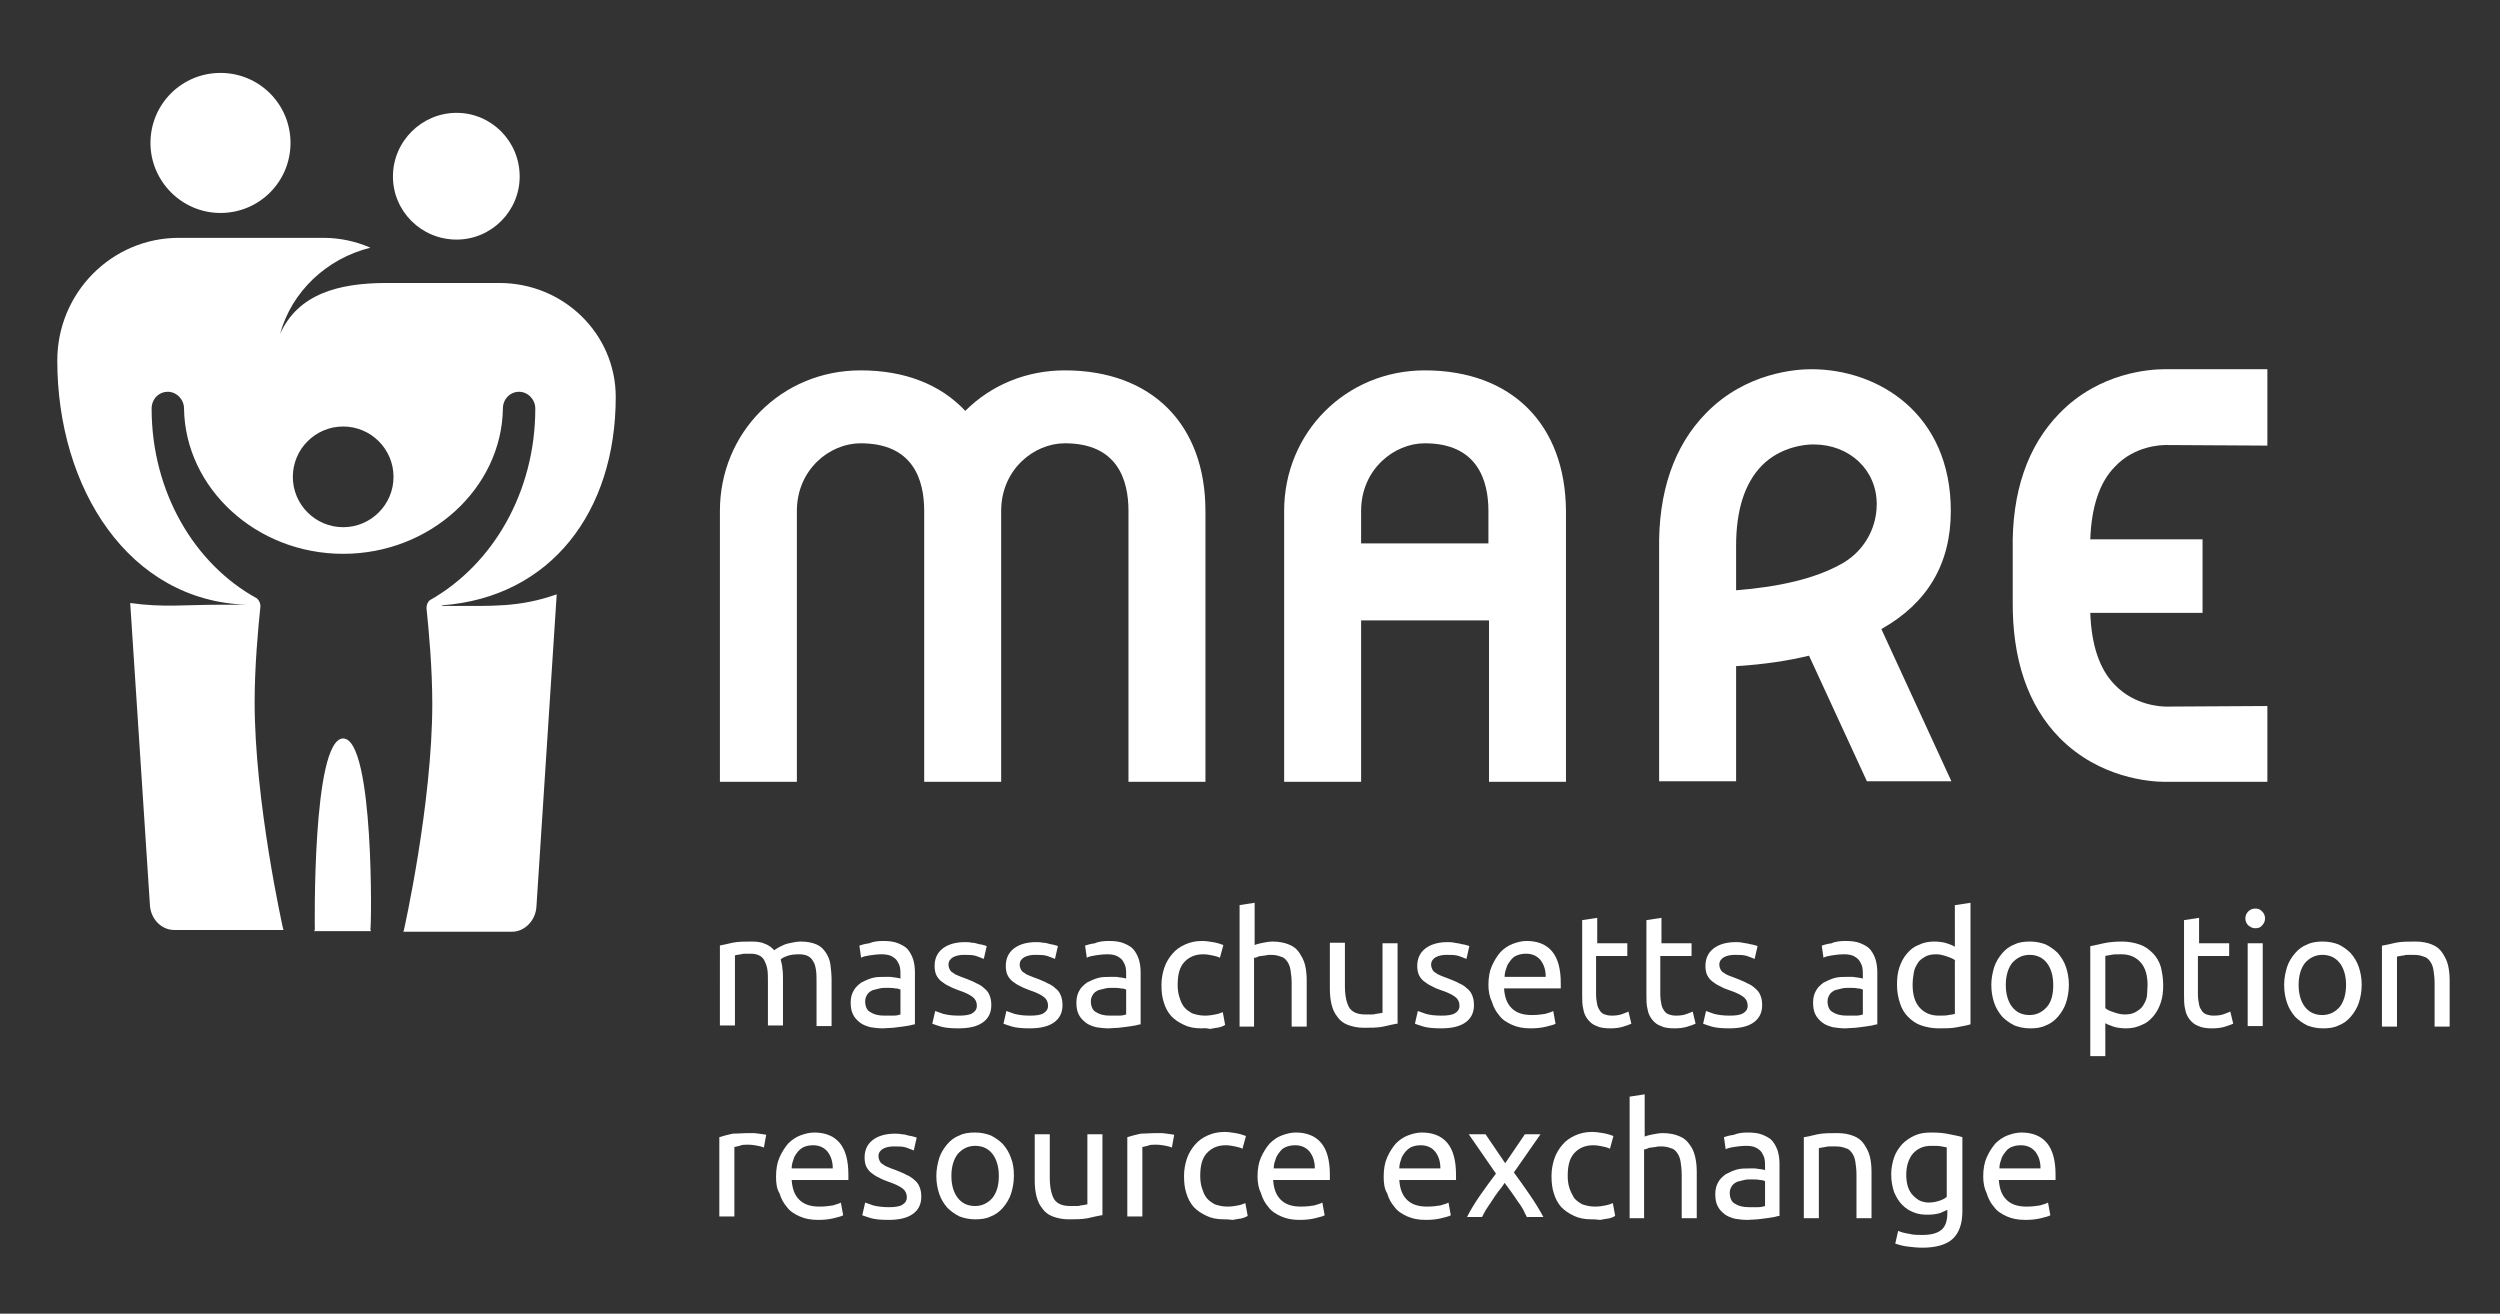 <?xml version="1.0" encoding="utf-8"?>
<!-- Generator: Adobe Illustrator 20.1.0, SVG Export Plug-In . SVG Version: 6.00 Build 0)  -->
<svg version="1.1" id="Layer_1" xmlns="http://www.w3.org/2000/svg" xmlns:xlink="http://www.w3.org/1999/xlink" x="0px" y="0px"
	 viewBox="0 0 432 227" style="enable-background:new 0 0 432 227;" xml:space="preserve">
<rect x="0" y="0" width="432" height="227" fill="#333333" stroke="none"/>
<style type="text/css">
	.st0{fill:#FFFFFF;}
</style>
<path class="st0" d="M124.3,163.4c0.6-0.1,1.4-0.3,2.3-0.5c1-0.2,2.1-0.2,3.3-0.2c0.9,0,1.7,0.1,2.3,0.4c0.6,0.2,1.1,0.6,1.6,1.1
	c0.1-0.1,0.3-0.2,0.6-0.4c0.3-0.2,0.6-0.3,1-0.5c0.4-0.2,0.9-0.3,1.4-0.4c0.5-0.1,1-0.2,1.6-0.2c1.1,0,2,0.2,2.7,0.5
	c0.7,0.3,1.2,0.8,1.6,1.4c0.4,0.6,0.7,1.3,0.8,2.1c0.1,0.8,0.2,1.7,0.2,2.6v8h-2.6v-7.5c0-0.8,0-1.6-0.1-2.2
	c-0.1-0.6-0.2-1.1-0.5-1.5c-0.2-0.4-0.5-0.7-0.9-0.9c-0.4-0.2-0.9-0.3-1.5-0.3c-0.9,0-1.6,0.1-2.1,0.3c-0.6,0.2-0.9,0.4-1.1,0.6
	c0.1,0.5,0.3,1,0.3,1.6c0.1,0.6,0.1,1.2,0.1,1.8v8h-2.6v-7.5c0-0.8,0-1.6-0.1-2.2c-0.1-0.6-0.3-1.1-0.5-1.5
	c-0.2-0.4-0.5-0.7-0.9-0.9c-0.4-0.2-0.9-0.3-1.5-0.3c-0.3,0-0.5,0-0.8,0c-0.3,0-0.6,0-0.8,0.1c-0.3,0-0.5,0.1-0.7,0.1
	c-0.2,0-0.4,0.1-0.4,0.1v12.1h-2.6V163.4z"/>
<path class="st0" d="M152.6,162.6c1,0,1.9,0.1,2.6,0.4c0.7,0.3,1.3,0.6,1.7,1.1c0.4,0.5,0.7,1.1,0.9,1.7c0.2,0.7,0.3,1.4,0.3,2.2v9
	c-0.2,0-0.5,0.1-0.9,0.2c-0.4,0.1-0.8,0.1-1.3,0.2c-0.5,0.1-1,0.1-1.6,0.2c-0.6,0-1.2,0.1-1.7,0.1c-0.8,0-1.6-0.1-2.2-0.2
	c-0.7-0.2-1.3-0.4-1.8-0.8c-0.5-0.4-0.9-0.8-1.2-1.4c-0.3-0.6-0.4-1.3-0.4-2.1c0-0.8,0.2-1.5,0.5-2c0.3-0.6,0.8-1,1.3-1.4
	c0.6-0.3,1.2-0.6,1.9-0.8c0.7-0.2,1.5-0.2,2.3-0.2c0.3,0,0.5,0,0.8,0c0.3,0,0.5,0.1,0.8,0.1c0.2,0,0.5,0.1,0.6,0.1
	c0.2,0,0.3,0.1,0.4,0.1v-0.7c0-0.4,0-0.8-0.1-1.3c-0.1-0.4-0.3-0.8-0.5-1.1c-0.2-0.3-0.6-0.6-1-0.8c-0.4-0.2-1-0.3-1.6-0.3
	c-0.8,0-1.6,0.1-2.2,0.2c-0.6,0.1-1.1,0.2-1.4,0.4l-0.3-2.1c0.3-0.1,0.9-0.3,1.7-0.4C150.9,162.7,151.7,162.6,152.6,162.6
	 M152.8,175.5c0.6,0,1.1,0,1.6,0c0.5,0,0.9-0.1,1.2-0.2V171c-0.2-0.1-0.5-0.2-0.9-0.2c-0.4-0.1-0.9-0.1-1.5-0.1
	c-0.4,0-0.8,0-1.2,0.1c-0.4,0.1-0.8,0.2-1.2,0.3c-0.4,0.2-0.7,0.4-0.9,0.7c-0.2,0.3-0.4,0.7-0.4,1.2c0,0.9,0.3,1.6,0.9,1.9
	C151,175.3,151.8,175.5,152.8,175.5"/>
<path class="st0" d="M165.7,175.5c1,0,1.8-0.1,2.3-0.4c0.5-0.3,0.8-0.7,0.8-1.3c0-0.6-0.2-1.1-0.7-1.5c-0.5-0.4-1.3-0.8-2.5-1.2
	c-0.5-0.2-1.1-0.4-1.6-0.7c-0.5-0.2-0.9-0.5-1.3-0.8c-0.4-0.3-0.7-0.7-0.9-1.1c-0.2-0.4-0.3-1-0.3-1.6c0-1.3,0.5-2.3,1.4-3
	c0.9-0.7,2.2-1.1,3.8-1.1c0.4,0,0.8,0,1.2,0.1c0.4,0,0.8,0.1,1.1,0.2c0.3,0.1,0.7,0.1,0.9,0.2c0.3,0.1,0.5,0.1,0.6,0.2l-0.5,2.2
	c-0.3-0.1-0.7-0.3-1.3-0.5c-0.6-0.2-1.3-0.2-2.1-0.2c-0.7,0-1.3,0.1-1.9,0.4c-0.5,0.3-0.8,0.7-0.8,1.3c0,0.3,0.1,0.6,0.2,0.8
	c0.1,0.2,0.3,0.5,0.6,0.6c0.2,0.2,0.6,0.4,0.9,0.5c0.4,0.2,0.8,0.3,1.3,0.5c0.7,0.3,1.3,0.5,1.8,0.8c0.5,0.2,1,0.5,1.4,0.9
	c0.4,0.3,0.7,0.7,0.9,1.2c0.2,0.5,0.3,1,0.3,1.7c0,1.3-0.5,2.3-1.5,3c-1,0.7-2.4,1-4.2,1c-1.3,0-2.3-0.1-3-0.3
	c-0.7-0.2-1.2-0.4-1.5-0.5l0.5-2.2c0.3,0.1,0.8,0.3,1.4,0.5C163.8,175.4,164.6,175.5,165.7,175.5"/>
<path class="st0" d="M178,175.5c1,0,1.8-0.1,2.3-0.4c0.5-0.3,0.8-0.7,0.8-1.3c0-0.6-0.2-1.1-0.7-1.5c-0.5-0.4-1.3-0.8-2.5-1.2
	c-0.5-0.2-1.1-0.4-1.6-0.7c-0.5-0.2-0.9-0.5-1.3-0.8c-0.4-0.3-0.7-0.7-0.9-1.1c-0.2-0.4-0.3-1-0.3-1.6c0-1.3,0.5-2.3,1.4-3
	c0.9-0.7,2.2-1.1,3.8-1.1c0.4,0,0.8,0,1.2,0.1c0.4,0,0.8,0.1,1.1,0.2c0.3,0.1,0.7,0.1,0.9,0.2c0.3,0.1,0.5,0.1,0.6,0.2l-0.5,2.2
	c-0.3-0.1-0.7-0.3-1.3-0.5c-0.6-0.2-1.3-0.2-2.1-0.2c-0.7,0-1.3,0.1-1.9,0.4c-0.5,0.3-0.8,0.7-0.8,1.3c0,0.3,0.1,0.6,0.2,0.8
	c0.1,0.2,0.3,0.5,0.6,0.6c0.2,0.2,0.6,0.4,0.9,0.5c0.4,0.2,0.8,0.3,1.3,0.5c0.7,0.3,1.3,0.5,1.8,0.8c0.5,0.2,1,0.5,1.4,0.9
	c0.4,0.3,0.7,0.7,0.9,1.2c0.2,0.5,0.3,1,0.3,1.7c0,1.3-0.5,2.3-1.5,3c-1,0.7-2.4,1-4.2,1c-1.3,0-2.3-0.1-3-0.3
	c-0.7-0.2-1.2-0.4-1.5-0.5l0.5-2.2c0.3,0.1,0.8,0.3,1.4,0.5C176.1,175.4,176.9,175.5,178,175.5"/>
<path class="st0" d="M191.6,162.6c1,0,1.9,0.1,2.6,0.4c0.7,0.3,1.3,0.6,1.7,1.1c0.4,0.5,0.7,1.1,0.9,1.7c0.2,0.7,0.3,1.4,0.3,2.2v9
	c-0.2,0-0.5,0.1-0.9,0.2c-0.4,0.1-0.8,0.1-1.3,0.2c-0.5,0.1-1,0.1-1.6,0.2c-0.6,0-1.2,0.1-1.7,0.1c-0.8,0-1.6-0.1-2.2-0.2
	c-0.7-0.2-1.3-0.4-1.8-0.8c-0.5-0.4-0.9-0.8-1.2-1.4c-0.3-0.6-0.4-1.3-0.4-2.1c0-0.8,0.2-1.5,0.5-2c0.3-0.6,0.8-1,1.3-1.4
	c0.6-0.3,1.2-0.6,1.9-0.8c0.7-0.2,1.5-0.2,2.3-0.2c0.3,0,0.5,0,0.8,0c0.3,0,0.5,0.1,0.8,0.1c0.2,0,0.5,0.1,0.6,0.1
	c0.2,0,0.3,0.1,0.4,0.1v-0.7c0-0.4,0-0.8-0.1-1.3c-0.1-0.4-0.3-0.8-0.5-1.1c-0.2-0.3-0.6-0.6-1-0.8c-0.4-0.2-1-0.3-1.6-0.3
	c-0.8,0-1.6,0.1-2.2,0.2c-0.6,0.1-1.1,0.2-1.4,0.4l-0.3-2.1c0.3-0.1,0.9-0.3,1.7-0.4C189.8,162.7,190.7,162.6,191.6,162.6
	 M191.8,175.5c0.6,0,1.1,0,1.6,0c0.5,0,0.9-0.1,1.2-0.2V171c-0.2-0.1-0.5-0.2-0.9-0.2c-0.4-0.1-0.9-0.1-1.5-0.1
	c-0.4,0-0.8,0-1.2,0.1c-0.4,0.1-0.8,0.2-1.2,0.3c-0.4,0.2-0.7,0.4-0.9,0.7c-0.2,0.3-0.4,0.7-0.4,1.2c0,0.9,0.3,1.6,0.9,1.9
	C190,175.3,190.8,175.5,191.8,175.5"/>
<path class="st0" d="M207.6,177.7c-1.2,0-2.2-0.2-3-0.6c-0.9-0.4-1.6-0.9-2.2-1.5c-0.6-0.7-1-1.4-1.3-2.4c-0.3-0.9-0.4-1.9-0.4-3
	c0-1.1,0.2-2.1,0.5-3c0.3-0.9,0.8-1.7,1.4-2.4c0.6-0.7,1.3-1.2,2.2-1.6c0.9-0.4,1.8-0.6,2.9-0.6c0.6,0,1.3,0.1,1.9,0.2
	c0.6,0.1,1.3,0.3,1.8,0.5l-0.6,2.2c-0.4-0.2-0.8-0.3-1.3-0.4c-0.5-0.1-1-0.2-1.6-0.2c-1.4,0-2.5,0.5-3.3,1.4
	c-0.8,0.9-1.1,2.2-1.1,3.9c0,0.8,0.1,1.5,0.3,2.1c0.2,0.6,0.4,1.2,0.8,1.7c0.4,0.5,0.9,0.8,1.4,1.1c0.6,0.2,1.3,0.4,2.2,0.4
	c0.7,0,1.3-0.1,1.8-0.2c0.6-0.1,1-0.3,1.3-0.4l0.4,2.2c-0.1,0.1-0.4,0.2-0.6,0.3c-0.3,0.1-0.6,0.2-0.9,0.2c-0.4,0.1-0.7,0.1-1.1,0.2
	C208.3,177.6,207.9,177.7,207.6,177.7"/>
<path class="st0" d="M214.2,177.3v-20.9l2.6-0.4v7.3c0.5-0.2,1-0.3,1.5-0.4c0.5-0.1,1.1-0.2,1.6-0.2c1.1,0,2.1,0.2,2.8,0.5
	c0.8,0.3,1.4,0.8,1.8,1.4c0.4,0.6,0.8,1.3,1,2.1c0.2,0.8,0.3,1.7,0.3,2.7v8h-2.6v-7.5c0-0.9-0.1-1.6-0.2-2.3
	c-0.1-0.6-0.3-1.1-0.6-1.5c-0.3-0.4-0.6-0.7-1.1-0.8c-0.5-0.2-1-0.3-1.7-0.3c-0.3,0-0.6,0-0.9,0.1c-0.3,0-0.6,0.1-0.8,0.1
	c-0.3,0-0.5,0.1-0.7,0.2c-0.2,0.1-0.4,0.1-0.5,0.1v11.9H214.2z"/>
<path class="st0" d="M241.3,176.9c-0.6,0.1-1.4,0.3-2.3,0.5c-1,0.2-2.1,0.2-3.3,0.2c-1.1,0-2-0.2-2.8-0.5c-0.8-0.3-1.4-0.8-1.8-1.4
	c-0.5-0.6-0.8-1.3-1-2.1c-0.2-0.8-0.3-1.7-0.3-2.7v-8h2.6v7.5c0,1.7,0.3,3,0.8,3.8c0.6,0.8,1.5,1.1,2.8,1.1c0.3,0,0.6,0,0.9,0
	c0.3,0,0.6,0,0.8-0.1c0.3,0,0.5-0.1,0.7-0.1c0.2,0,0.4-0.1,0.5-0.1V163h2.6V176.9z"/>
<path class="st0" d="M249.1,175.5c1,0,1.8-0.1,2.3-0.4c0.5-0.3,0.8-0.7,0.8-1.3c0-0.6-0.2-1.1-0.7-1.5c-0.5-0.4-1.3-0.8-2.5-1.2
	c-0.6-0.2-1.1-0.4-1.6-0.7c-0.5-0.2-0.9-0.5-1.3-0.8c-0.4-0.3-0.7-0.7-0.9-1.1c-0.2-0.4-0.3-1-0.3-1.6c0-1.3,0.5-2.3,1.4-3
	c0.9-0.7,2.2-1.1,3.8-1.1c0.4,0,0.8,0,1.2,0.1s0.8,0.1,1.1,0.2c0.3,0.1,0.7,0.1,0.9,0.2c0.3,0.1,0.5,0.1,0.6,0.2l-0.5,2.2
	c-0.3-0.1-0.7-0.3-1.3-0.5c-0.6-0.2-1.3-0.2-2.1-0.2c-0.7,0-1.3,0.1-1.9,0.4c-0.5,0.3-0.8,0.7-0.8,1.3c0,0.3,0.1,0.6,0.2,0.8
	c0.1,0.2,0.3,0.5,0.6,0.6c0.2,0.2,0.6,0.4,0.9,0.5c0.4,0.2,0.8,0.3,1.3,0.5c0.7,0.3,1.3,0.5,1.8,0.8c0.5,0.2,1,0.5,1.4,0.9
	c0.4,0.3,0.7,0.7,0.9,1.2c0.2,0.5,0.3,1,0.3,1.7c0,1.3-0.5,2.3-1.5,3c-1,0.7-2.4,1-4.2,1c-1.3,0-2.3-0.1-3-0.3
	c-0.7-0.2-1.2-0.4-1.5-0.5l0.5-2.2c0.3,0.1,0.8,0.3,1.4,0.5C247.1,175.4,248,175.5,249.1,175.5"/>
<path class="st0" d="M257.2,170.2c0-1.3,0.2-2.4,0.6-3.3c0.4-0.9,0.9-1.7,1.5-2.4c0.6-0.6,1.3-1.1,2.1-1.4c0.8-0.3,1.6-0.5,2.4-0.5
	c1.9,0,3.4,0.6,4.4,1.8c1,1.2,1.5,3,1.5,5.5v0.4c0,0.2,0,0.3,0,0.5h-9.8c0.1,1.5,0.5,2.6,1.3,3.4c0.8,0.8,1.9,1.2,3.5,1.2
	c0.9,0,1.7-0.1,2.3-0.2c0.6-0.2,1.1-0.3,1.4-0.5l0.4,2.2c-0.3,0.2-0.9,0.3-1.6,0.5c-0.8,0.2-1.7,0.3-2.7,0.3c-1.3,0-2.3-0.2-3.2-0.6
	c-0.9-0.4-1.7-0.9-2.2-1.6c-0.6-0.7-1-1.4-1.3-2.4C257.4,172.3,257.2,171.3,257.2,170.2 M267.1,168.8c0-1.2-0.3-2.1-0.9-2.9
	c-0.6-0.7-1.4-1.1-2.5-1.1c-0.6,0-1.1,0.1-1.6,0.3c-0.5,0.2-0.8,0.5-1.1,0.9c-0.3,0.4-0.6,0.8-0.7,1.3c-0.2,0.5-0.3,1-0.3,1.5H267.1
	z"/>
<path class="st0" d="M275.8,163h5.4v2.2h-5.4v6.6c0,0.7,0.1,1.3,0.2,1.8c0.1,0.5,0.3,0.8,0.5,1.1c0.2,0.3,0.5,0.5,0.8,0.6
	c0.3,0.1,0.7,0.2,1.2,0.2c0.8,0,1.4-0.1,1.9-0.3c0.5-0.2,0.8-0.3,1-0.4l0.5,2.1c-0.3,0.1-0.7,0.3-1.4,0.5c-0.6,0.2-1.4,0.3-2.2,0.3
	c-1,0-1.8-0.1-2.4-0.4c-0.6-0.2-1.1-0.6-1.5-1.1c-0.4-0.5-0.7-1.1-0.8-1.8c-0.2-0.7-0.2-1.6-0.2-2.5V159l2.6-0.4V163z"/>
<path class="st0" d="M286.9,163h5.4v2.2h-5.4v6.6c0,0.7,0.1,1.3,0.2,1.8c0.1,0.5,0.3,0.8,0.5,1.1c0.2,0.3,0.5,0.5,0.8,0.6
	c0.3,0.1,0.7,0.2,1.2,0.2c0.8,0,1.4-0.1,1.9-0.3c0.5-0.2,0.8-0.3,1-0.4l0.5,2.1c-0.3,0.1-0.7,0.3-1.4,0.5c-0.6,0.2-1.4,0.3-2.2,0.3
	c-1,0-1.8-0.1-2.4-0.4c-0.6-0.2-1.1-0.6-1.5-1.1c-0.4-0.5-0.7-1.1-0.8-1.8c-0.2-0.7-0.2-1.6-0.2-2.5V159l2.6-0.4V163z"/>
<path class="st0" d="M298.9,175.5c1,0,1.8-0.1,2.3-0.4c0.5-0.3,0.8-0.7,0.8-1.3c0-0.6-0.2-1.1-0.7-1.5c-0.5-0.4-1.3-0.8-2.5-1.2
	c-0.6-0.2-1.1-0.4-1.6-0.7c-0.5-0.2-0.9-0.5-1.3-0.8c-0.4-0.3-0.7-0.7-0.9-1.1c-0.2-0.4-0.3-1-0.3-1.6c0-1.3,0.5-2.3,1.4-3
	c0.9-0.7,2.2-1.1,3.8-1.1c0.4,0,0.8,0,1.2,0.1s0.8,0.1,1.1,0.2c0.3,0.1,0.7,0.1,0.9,0.2c0.3,0.1,0.5,0.1,0.6,0.2l-0.5,2.2
	c-0.3-0.1-0.7-0.3-1.3-0.5c-0.6-0.2-1.3-0.2-2.1-0.2c-0.7,0-1.3,0.1-1.9,0.4c-0.5,0.3-0.8,0.7-0.8,1.3c0,0.3,0.1,0.6,0.2,0.8
	c0.1,0.2,0.3,0.5,0.6,0.6c0.2,0.2,0.6,0.4,0.9,0.5s0.8,0.3,1.3,0.5c0.7,0.3,1.3,0.5,1.8,0.8c0.5,0.2,1,0.5,1.4,0.9
	c0.4,0.3,0.7,0.7,0.9,1.2c0.2,0.5,0.3,1,0.3,1.7c0,1.3-0.5,2.3-1.5,3c-1,0.7-2.4,1-4.2,1c-1.3,0-2.3-0.1-3-0.3
	c-0.7-0.2-1.2-0.4-1.5-0.5l0.5-2.2c0.3,0.1,0.8,0.3,1.4,0.5C297,175.4,297.9,175.5,298.9,175.5"/>
<path class="st0" d="M318.9,162.6c1,0,1.9,0.1,2.6,0.4c0.7,0.3,1.3,0.6,1.7,1.1c0.4,0.5,0.7,1.1,0.9,1.7c0.2,0.7,0.3,1.4,0.3,2.2v9
	c-0.2,0-0.5,0.1-0.9,0.2c-0.4,0.1-0.8,0.1-1.3,0.2c-0.5,0.1-1,0.1-1.6,0.2c-0.6,0-1.2,0.1-1.7,0.1c-0.8,0-1.6-0.1-2.2-0.2
	c-0.7-0.2-1.3-0.4-1.8-0.8c-0.5-0.4-0.9-0.8-1.2-1.4c-0.3-0.6-0.4-1.3-0.4-2.1c0-0.8,0.2-1.5,0.5-2c0.3-0.6,0.8-1,1.3-1.4
	c0.6-0.3,1.2-0.6,1.9-0.8c0.7-0.2,1.5-0.2,2.3-0.2c0.3,0,0.5,0,0.8,0c0.3,0,0.5,0.1,0.8,0.1c0.2,0,0.5,0.1,0.6,0.1
	c0.2,0,0.3,0.1,0.4,0.1v-0.7c0-0.4,0-0.8-0.1-1.3c-0.1-0.4-0.3-0.8-0.5-1.1c-0.2-0.3-0.6-0.6-1-0.8c-0.4-0.2-1-0.3-1.6-0.3
	c-0.8,0-1.6,0.1-2.2,0.2c-0.6,0.1-1.1,0.2-1.4,0.4l-0.3-2.1c0.3-0.1,0.9-0.3,1.7-0.4C317.1,162.7,318,162.6,318.9,162.6
	 M319.1,175.5c0.6,0,1.1,0,1.6,0c0.5,0,0.9-0.1,1.2-0.2V171c-0.2-0.1-0.5-0.2-0.9-0.2c-0.4-0.1-0.9-0.1-1.5-0.1
	c-0.4,0-0.8,0-1.2,0.1c-0.4,0.1-0.8,0.2-1.2,0.3c-0.4,0.2-0.7,0.4-0.9,0.7c-0.2,0.3-0.4,0.7-0.4,1.2c0,0.9,0.3,1.6,0.9,1.9
	C317.3,175.3,318.1,175.5,319.1,175.5"/>
<path class="st0" d="M337.9,156.4l2.6-0.4v21c-0.6,0.2-1.3,0.3-2.3,0.5c-0.9,0.2-2,0.2-3.2,0.2c-1.1,0-2.1-0.2-3-0.5
	c-0.9-0.3-1.6-0.8-2.3-1.5c-0.6-0.6-1.1-1.4-1.4-2.4c-0.3-0.9-0.5-2-0.5-3.1c0-1.1,0.1-2.1,0.4-3c0.3-0.9,0.7-1.7,1.3-2.4
	c0.6-0.7,1.2-1.2,2-1.5c0.8-0.4,1.7-0.6,2.7-0.6c0.8,0,1.6,0.1,2.2,0.3c0.6,0.2,1.1,0.4,1.4,0.6V156.4z M337.9,166
	c-0.3-0.3-0.8-0.5-1.4-0.7c-0.6-0.2-1.2-0.4-1.9-0.4c-0.7,0-1.4,0.1-1.9,0.4c-0.5,0.3-1,0.6-1.3,1.1c-0.3,0.5-0.6,1-0.7,1.7
	c-0.1,0.6-0.2,1.3-0.2,2.1c0,1.7,0.4,3,1.2,3.9c0.8,0.9,1.9,1.4,3.3,1.4c0.7,0,1.3,0,1.7-0.1c0.5-0.1,0.8-0.1,1.1-0.2V166z"/>
<path class="st0" d="M357.5,170.2c0,1.1-0.2,2.2-0.5,3.1c-0.3,0.9-0.8,1.7-1.4,2.4c-0.6,0.7-1.3,1.2-2.1,1.5
	c-0.8,0.4-1.7,0.5-2.7,0.5c-1,0-1.9-0.2-2.7-0.5c-0.8-0.4-1.5-0.9-2.1-1.5c-0.6-0.7-1.1-1.5-1.4-2.4c-0.3-0.9-0.5-1.9-0.5-3.1
	c0-1.1,0.2-2.1,0.5-3.1c0.3-0.9,0.8-1.7,1.4-2.4c0.6-0.7,1.3-1.2,2.1-1.5c0.8-0.4,1.7-0.5,2.7-0.5c1,0,1.9,0.2,2.7,0.5
	c0.8,0.4,1.5,0.9,2.1,1.5c0.6,0.7,1.1,1.5,1.4,2.4C357.3,168,357.5,169,357.5,170.2 M354.8,170.2c0-1.6-0.4-2.9-1.1-3.8
	c-0.7-0.9-1.7-1.4-3-1.4c-1.2,0-2.2,0.5-3,1.4c-0.7,0.9-1.1,2.2-1.1,3.8c0,1.6,0.4,2.9,1.1,3.8c0.7,0.9,1.7,1.4,3,1.4
	c1.2,0,2.2-0.5,3-1.4C354.5,173.1,354.8,171.8,354.8,170.2"/>
<path class="st0" d="M373.8,170.2c0,1.1-0.1,2.1-0.4,3c-0.3,0.9-0.7,1.7-1.3,2.4c-0.6,0.7-1.2,1.2-2,1.5c-0.8,0.4-1.7,0.6-2.7,0.6
	c-0.8,0-1.6-0.1-2.2-0.3c-0.6-0.2-1.1-0.4-1.4-0.6v5.7h-2.6v-19c0.6-0.1,1.4-0.3,2.3-0.5c0.9-0.2,2-0.3,3.2-0.3c1.1,0,2.1,0.2,3,0.5
	c0.9,0.3,1.6,0.8,2.3,1.5c0.6,0.6,1.1,1.4,1.4,2.4C373.6,168,373.8,169,373.8,170.2 M371.1,170.2c0-1.7-0.4-3-1.2-3.9
	c-0.8-0.9-1.9-1.4-3.3-1.4c-0.8,0-1.4,0-1.8,0.1c-0.4,0.1-0.8,0.1-1,0.2v9c0.3,0.3,0.8,0.5,1.4,0.7c0.6,0.2,1.2,0.4,1.9,0.4
	c0.7,0,1.4-0.1,1.9-0.4c0.5-0.3,1-0.6,1.3-1.1c0.3-0.5,0.6-1,0.7-1.7C371,171.6,371.1,170.9,371.1,170.2"/>
<path class="st0" d="M379.8,163h5.4v2.2h-5.4v6.6c0,0.7,0.1,1.3,0.2,1.8c0.1,0.5,0.3,0.8,0.5,1.1c0.2,0.3,0.5,0.5,0.8,0.6
	c0.3,0.1,0.7,0.2,1.2,0.2c0.8,0,1.4-0.1,1.9-0.3c0.5-0.2,0.8-0.3,1-0.4l0.5,2.1c-0.3,0.1-0.7,0.3-1.4,0.5c-0.6,0.2-1.4,0.3-2.2,0.3
	c-1,0-1.8-0.1-2.4-0.4c-0.6-0.2-1.1-0.6-1.5-1.1c-0.4-0.5-0.7-1.1-0.8-1.8c-0.2-0.7-0.2-1.6-0.2-2.5V159l2.6-0.4V163z"/>
<path class="st0" d="M389.7,160.4c-0.5,0-0.8-0.2-1.2-0.5c-0.3-0.3-0.5-0.7-0.5-1.2c0-0.5,0.2-0.9,0.5-1.2c0.3-0.3,0.7-0.5,1.2-0.5
	c0.5,0,0.8,0.1,1.2,0.5c0.3,0.3,0.5,0.7,0.5,1.2c0,0.5-0.2,0.9-0.5,1.2C390.6,160.3,390.2,160.4,389.7,160.4 M391,177.3h-2.6V163
	h2.6V177.3z"/>
<path class="st0" d="M408.1,170.2c0,1.1-0.2,2.2-0.5,3.1c-0.3,0.9-0.8,1.7-1.4,2.4c-0.6,0.7-1.3,1.2-2.1,1.5
	c-0.8,0.4-1.7,0.5-2.7,0.5c-1,0-1.9-0.2-2.7-0.5c-0.8-0.4-1.5-0.9-2.1-1.5c-0.6-0.7-1.1-1.5-1.4-2.4c-0.3-0.9-0.5-1.9-0.5-3.1
	c0-1.1,0.2-2.1,0.5-3.1c0.3-0.9,0.8-1.7,1.4-2.4c0.6-0.7,1.3-1.2,2.1-1.5c0.8-0.4,1.7-0.5,2.7-0.5c1,0,1.9,0.2,2.7,0.5
	c0.8,0.4,1.5,0.9,2.1,1.5c0.6,0.7,1.1,1.5,1.4,2.4C407.9,168,408.1,169,408.1,170.2 M405.4,170.2c0-1.6-0.4-2.9-1.1-3.8
	c-0.7-0.9-1.7-1.4-3-1.4c-1.2,0-2.2,0.5-3,1.4c-0.7,0.9-1.1,2.2-1.1,3.8c0,1.6,0.4,2.9,1.1,3.8c0.7,0.9,1.7,1.4,3,1.4
	c1.2,0,2.2-0.5,3-1.4C405,173.1,405.4,171.8,405.4,170.2"/>
<path class="st0" d="M411.7,163.4c0.6-0.1,1.4-0.3,2.3-0.5c1-0.2,2.1-0.2,3.4-0.2c1.1,0,2.1,0.2,2.8,0.5c0.8,0.3,1.4,0.8,1.8,1.4
	c0.4,0.6,0.8,1.3,1,2.1c0.2,0.8,0.3,1.7,0.3,2.7v8h-2.6v-7.5c0-0.9-0.1-1.6-0.2-2.3c-0.1-0.6-0.3-1.1-0.6-1.5
	c-0.3-0.4-0.6-0.7-1.1-0.8c-0.5-0.2-1-0.3-1.7-0.3c-0.3,0-0.6,0-0.9,0c-0.3,0-0.6,0-0.8,0.1c-0.3,0-0.5,0.1-0.7,0.1
	c-0.2,0-0.4,0.1-0.5,0.1v12.1h-2.6V163.4z"/>
<path class="st0" d="M129.5,195.8c0.2,0,0.5,0,0.8,0c0.3,0,0.6,0.1,0.8,0.1c0.3,0,0.5,0.1,0.8,0.1c0.2,0,0.4,0.1,0.5,0.1l-0.4,2.2
	c-0.2-0.1-0.5-0.2-1-0.3c-0.5-0.1-1.1-0.2-1.8-0.2c-0.5,0-1,0-1.4,0.2c-0.5,0.1-0.8,0.2-0.9,0.2v12h-2.6v-13.7
	c0.6-0.2,1.4-0.4,2.3-0.6C127.4,195.9,128.4,195.8,129.5,195.8"/>
<path class="st0" d="M134.1,203.3c0-1.3,0.2-2.4,0.6-3.3c0.4-0.9,0.9-1.7,1.5-2.4c0.6-0.6,1.3-1.1,2.1-1.4c0.8-0.3,1.6-0.5,2.4-0.5
	c1.9,0,3.4,0.6,4.4,1.8c1,1.2,1.5,3,1.5,5.5v0.4c0,0.2,0,0.3,0,0.5h-9.8c0.1,1.5,0.5,2.6,1.3,3.4c0.8,0.8,1.9,1.2,3.5,1.2
	c0.9,0,1.7-0.1,2.3-0.2c0.6-0.2,1.1-0.3,1.4-0.5l0.4,2.2c-0.3,0.2-0.9,0.3-1.6,0.5c-0.8,0.2-1.7,0.3-2.7,0.3c-1.3,0-2.3-0.2-3.2-0.6
	c-0.9-0.4-1.7-0.9-2.2-1.6c-0.6-0.7-1-1.4-1.3-2.4C134.2,205.4,134.1,204.4,134.1,203.3 M143.9,201.9c0-1.2-0.3-2.1-0.9-2.9
	c-0.6-0.7-1.4-1.1-2.5-1.1c-0.6,0-1.1,0.1-1.6,0.3c-0.4,0.2-0.8,0.5-1.1,0.9c-0.3,0.4-0.6,0.8-0.7,1.3c-0.2,0.5-0.3,1-0.3,1.5H143.9
	z"/>
<path class="st0" d="M153.6,208.6c1,0,1.8-0.1,2.3-0.4c0.5-0.3,0.8-0.7,0.8-1.3c0-0.6-0.2-1.1-0.7-1.5c-0.5-0.4-1.3-0.8-2.5-1.2
	c-0.5-0.2-1.1-0.4-1.6-0.7c-0.5-0.2-0.9-0.5-1.3-0.8c-0.4-0.3-0.7-0.7-0.9-1.1c-0.2-0.4-0.3-1-0.3-1.6c0-1.3,0.5-2.3,1.4-3
	c0.9-0.7,2.2-1.1,3.8-1.1c0.4,0,0.8,0,1.2,0.1c0.4,0,0.8,0.1,1.1,0.2c0.3,0.1,0.7,0.1,0.9,0.2c0.3,0.1,0.5,0.1,0.6,0.2l-0.5,2.2
	c-0.3-0.1-0.7-0.3-1.3-0.5c-0.6-0.2-1.3-0.2-2.1-0.2c-0.7,0-1.3,0.1-1.9,0.4c-0.5,0.3-0.8,0.7-0.8,1.3c0,0.3,0.1,0.6,0.2,0.8
	c0.1,0.2,0.3,0.5,0.6,0.6c0.2,0.2,0.6,0.4,0.9,0.5c0.4,0.2,0.8,0.3,1.3,0.5c0.7,0.3,1.3,0.5,1.8,0.8c0.5,0.2,1,0.5,1.4,0.9
	c0.4,0.3,0.7,0.7,0.9,1.2c0.2,0.5,0.3,1,0.3,1.7c0,1.3-0.5,2.3-1.5,3c-1,0.7-2.4,1-4.2,1c-1.3,0-2.3-0.1-3-0.3
	c-0.7-0.2-1.2-0.4-1.5-0.5l0.5-2.2c0.3,0.1,0.8,0.3,1.4,0.5C151.7,208.5,152.6,208.6,153.6,208.6"/>
<path class="st0" d="M175.2,203.2c0,1.1-0.2,2.2-0.5,3.1c-0.3,0.9-0.8,1.7-1.4,2.4c-0.6,0.7-1.3,1.2-2.1,1.5
	c-0.8,0.4-1.7,0.5-2.7,0.5c-1,0-1.9-0.2-2.7-0.5c-0.8-0.4-1.5-0.9-2.1-1.5c-0.6-0.7-1.1-1.5-1.4-2.4c-0.3-0.9-0.5-1.9-0.5-3.1
	c0-1.1,0.2-2.1,0.5-3.1c0.3-0.9,0.8-1.7,1.4-2.4c0.6-0.7,1.3-1.2,2.1-1.5c0.8-0.4,1.7-0.5,2.7-0.5c1,0,1.9,0.2,2.7,0.5
	c0.8,0.4,1.5,0.9,2.1,1.5c0.6,0.7,1.1,1.5,1.4,2.4C175.1,201.1,175.2,202.1,175.2,203.2 M172.6,203.2c0-1.6-0.4-2.9-1.1-3.8
	c-0.7-0.9-1.7-1.4-3-1.4c-1.2,0-2.2,0.5-3,1.4c-0.7,0.9-1.1,2.2-1.1,3.8c0,1.6,0.4,2.9,1.1,3.8c0.7,0.9,1.7,1.4,3,1.4
	c1.2,0,2.2-0.5,3-1.4C172.2,206.1,172.6,204.9,172.6,203.2"/>
<path class="st0" d="M190.3,210c-0.6,0.1-1.4,0.3-2.3,0.5c-1,0.2-2.1,0.2-3.3,0.2c-1.1,0-2-0.2-2.8-0.5c-0.8-0.3-1.4-0.8-1.8-1.4
	c-0.5-0.6-0.8-1.3-1-2.1c-0.2-0.8-0.3-1.7-0.3-2.7v-8h2.6v7.5c0,1.7,0.3,3,0.8,3.8c0.6,0.8,1.5,1.1,2.8,1.1c0.3,0,0.6,0,0.9,0
	c0.3,0,0.6,0,0.8-0.1c0.3,0,0.5-0.1,0.7-0.1c0.2,0,0.4-0.1,0.5-0.1v-12.1h2.6V210z"/>
<path class="st0" d="M200,195.8c0.2,0,0.5,0,0.8,0c0.3,0,0.6,0.1,0.8,0.1c0.3,0,0.5,0.1,0.8,0.1c0.2,0,0.4,0.1,0.5,0.1l-0.4,2.2
	c-0.2-0.1-0.5-0.2-1-0.3c-0.5-0.1-1.1-0.2-1.8-0.2c-0.5,0-1,0-1.4,0.2c-0.5,0.1-0.8,0.2-0.9,0.2v12h-2.6v-13.7
	c0.6-0.2,1.4-0.4,2.3-0.6C197.8,195.9,198.8,195.8,200,195.8"/>
<path class="st0" d="M211.5,210.7c-1.2,0-2.2-0.2-3-0.6c-0.9-0.4-1.6-0.9-2.2-1.5c-0.6-0.7-1-1.4-1.3-2.4c-0.3-0.9-0.4-1.9-0.4-3
	c0-1.1,0.2-2.1,0.5-3c0.3-0.9,0.8-1.7,1.4-2.4c0.6-0.7,1.3-1.2,2.2-1.6c0.9-0.4,1.8-0.6,2.9-0.6c0.6,0,1.3,0.1,1.9,0.2
	c0.6,0.1,1.3,0.3,1.8,0.5l-0.6,2.2c-0.4-0.2-0.8-0.3-1.3-0.4c-0.5-0.1-1-0.2-1.6-0.2c-1.4,0-2.5,0.5-3.3,1.4
	c-0.8,0.9-1.1,2.2-1.1,3.9c0,0.8,0.1,1.5,0.3,2.1c0.2,0.6,0.4,1.2,0.8,1.7c0.4,0.5,0.9,0.8,1.4,1.1c0.6,0.2,1.3,0.4,2.2,0.4
	c0.7,0,1.3-0.1,1.8-0.2c0.6-0.1,1-0.3,1.3-0.4l0.4,2.2c-0.1,0.1-0.4,0.2-0.6,0.3c-0.3,0.1-0.6,0.2-0.9,0.2c-0.4,0.1-0.7,0.1-1.1,0.2
	C212.3,210.7,211.9,210.7,211.5,210.7"/>
<path class="st0" d="M217.3,203.3c0-1.3,0.2-2.4,0.6-3.3c0.4-0.9,0.9-1.7,1.5-2.4c0.6-0.6,1.3-1.1,2.1-1.4s1.6-0.5,2.4-0.5
	c1.9,0,3.4,0.6,4.4,1.8c1,1.2,1.5,3,1.5,5.5v0.4c0,0.2,0,0.3,0,0.5H220c0.1,1.5,0.5,2.6,1.3,3.4c0.8,0.8,1.9,1.2,3.5,1.2
	c0.9,0,1.7-0.1,2.3-0.2c0.6-0.2,1.1-0.3,1.4-0.5l0.4,2.2c-0.3,0.2-0.9,0.3-1.6,0.5c-0.8,0.2-1.7,0.3-2.7,0.3c-1.3,0-2.3-0.2-3.2-0.6
	c-0.9-0.4-1.7-0.9-2.2-1.6c-0.6-0.7-1-1.4-1.3-2.4C217.5,205.4,217.3,204.4,217.3,203.3 M227.2,201.9c0-1.2-0.3-2.1-0.9-2.9
	c-0.6-0.7-1.4-1.1-2.5-1.1c-0.6,0-1.1,0.1-1.6,0.3c-0.5,0.2-0.8,0.5-1.1,0.9c-0.3,0.4-0.6,0.8-0.7,1.3c-0.2,0.5-0.3,1-0.3,1.5H227.2
	z"/>
<path class="st0" d="M239.1,203.3c0-1.3,0.2-2.4,0.6-3.3c0.4-0.9,0.9-1.7,1.5-2.4c0.6-0.6,1.3-1.1,2.1-1.4c0.8-0.3,1.6-0.5,2.4-0.5
	c1.9,0,3.4,0.6,4.4,1.8c1,1.2,1.5,3,1.5,5.5v0.4c0,0.2,0,0.3,0,0.5h-9.8c0.1,1.5,0.5,2.6,1.3,3.4c0.8,0.8,1.9,1.2,3.5,1.2
	c0.9,0,1.7-0.1,2.3-0.2c0.6-0.2,1.1-0.3,1.4-0.5l0.4,2.2c-0.3,0.2-0.9,0.3-1.6,0.5c-0.8,0.2-1.7,0.3-2.7,0.3c-1.3,0-2.3-0.2-3.2-0.6
	c-0.9-0.4-1.7-0.9-2.2-1.6c-0.6-0.7-1-1.4-1.3-2.4C239.2,205.4,239.1,204.4,239.1,203.3 M248.9,201.9c0-1.2-0.3-2.1-0.9-2.9
	c-0.6-0.7-1.4-1.1-2.5-1.1c-0.6,0-1.1,0.1-1.6,0.3c-0.4,0.2-0.8,0.5-1.1,0.9c-0.3,0.4-0.6,0.8-0.7,1.3c-0.2,0.5-0.3,1-0.3,1.5H248.9
	z"/>
<path class="st0" d="M263.9,210.4c-0.2-0.4-0.5-0.9-0.7-1.4c-0.3-0.5-0.6-1-1-1.5c-0.3-0.5-0.7-1-1.1-1.6c-0.4-0.5-0.7-1-1.1-1.5
	c-0.3,0.5-0.7,1-1.1,1.5c-0.4,0.5-0.7,1-1.1,1.6c-0.3,0.5-0.7,1-1,1.5c-0.3,0.5-0.5,0.9-0.7,1.3h-2.6c0.6-1.2,1.4-2.5,2.3-3.8
	c0.9-1.3,1.8-2.5,2.7-3.7l-4.7-6.8h2.9l3.4,5l3.4-5h2.7l-4.6,6.6c0.9,1.2,1.8,2.5,2.7,3.8c0.9,1.3,1.7,2.6,2.4,3.9H263.9z"/>
<path class="st0" d="M275,210.7c-1.2,0-2.2-0.2-3-0.6c-0.9-0.4-1.6-0.9-2.2-1.5c-0.6-0.7-1-1.4-1.3-2.4c-0.3-0.9-0.4-1.9-0.4-3
	c0-1.1,0.2-2.1,0.5-3c0.3-0.9,0.8-1.7,1.4-2.4c0.6-0.7,1.3-1.2,2.2-1.6c0.9-0.4,1.8-0.6,2.9-0.6c0.6,0,1.3,0.1,1.9,0.2
	c0.6,0.1,1.3,0.3,1.8,0.5l-0.6,2.2c-0.4-0.2-0.8-0.3-1.3-0.4c-0.5-0.1-1-0.2-1.6-0.2c-1.4,0-2.5,0.5-3.3,1.4
	c-0.8,0.9-1.1,2.2-1.1,3.9c0,0.8,0.1,1.5,0.3,2.1c0.2,0.6,0.5,1.2,0.8,1.7c0.4,0.5,0.9,0.8,1.4,1.1c0.6,0.2,1.3,0.4,2.2,0.4
	c0.7,0,1.3-0.1,1.8-0.2c0.6-0.1,1-0.3,1.3-0.4l0.4,2.2c-0.1,0.1-0.4,0.2-0.6,0.3c-0.3,0.1-0.6,0.2-0.9,0.2c-0.4,0.1-0.7,0.1-1.1,0.2
	C275.8,210.7,275.4,210.7,275,210.7"/>
<path class="st0" d="M281.6,210.4v-20.9l2.6-0.4v7.3c0.5-0.2,1-0.3,1.5-0.4c0.5-0.1,1.1-0.2,1.6-0.2c1.1,0,2.1,0.2,2.8,0.5
	c0.8,0.3,1.4,0.8,1.8,1.4c0.5,0.6,0.8,1.3,1,2.1c0.2,0.8,0.3,1.7,0.3,2.7v8h-2.6v-7.5c0-0.9-0.1-1.6-0.2-2.3
	c-0.1-0.6-0.3-1.1-0.6-1.5c-0.3-0.4-0.6-0.7-1.1-0.8c-0.5-0.2-1-0.3-1.7-0.3c-0.3,0-0.6,0-0.9,0.1c-0.3,0-0.6,0.1-0.8,0.1
	c-0.3,0-0.5,0.1-0.7,0.2c-0.2,0.1-0.4,0.1-0.5,0.1v11.9H281.6z"/>
<path class="st0" d="M302,195.7c1,0,1.9,0.1,2.6,0.4c0.7,0.3,1.3,0.6,1.7,1.1c0.4,0.5,0.7,1.1,0.9,1.7c0.2,0.7,0.3,1.4,0.3,2.2v9
	c-0.2,0-0.5,0.1-0.9,0.2c-0.4,0.1-0.8,0.1-1.3,0.2c-0.5,0.1-1,0.1-1.6,0.2c-0.6,0-1.2,0.1-1.7,0.1c-0.8,0-1.6-0.1-2.2-0.2
	c-0.7-0.2-1.3-0.4-1.8-0.8c-0.5-0.4-0.9-0.8-1.2-1.4c-0.3-0.6-0.4-1.3-0.4-2.1c0-0.8,0.2-1.5,0.5-2c0.3-0.6,0.8-1,1.3-1.4
	c0.6-0.3,1.2-0.6,1.9-0.8c0.7-0.2,1.5-0.2,2.3-0.2c0.3,0,0.5,0,0.8,0c0.3,0,0.5,0.1,0.8,0.1c0.2,0,0.5,0.1,0.6,0.1
	c0.2,0,0.3,0.1,0.4,0.1v-0.7c0-0.4,0-0.8-0.1-1.3c-0.1-0.4-0.3-0.8-0.5-1.1c-0.2-0.3-0.6-0.6-1-0.8c-0.4-0.2-1-0.3-1.6-0.3
	c-0.8,0-1.6,0.1-2.2,0.2c-0.6,0.1-1.1,0.2-1.4,0.4l-0.3-2.1c0.3-0.1,0.9-0.3,1.7-0.4C300.3,195.8,301.1,195.7,302,195.7
	 M302.2,208.6c0.6,0,1.1,0,1.6,0c0.5,0,0.9-0.1,1.2-0.2v-4.3c-0.2-0.1-0.5-0.2-0.9-0.2c-0.4-0.1-0.9-0.1-1.5-0.1
	c-0.4,0-0.8,0-1.2,0.1c-0.4,0.1-0.8,0.2-1.2,0.3c-0.4,0.2-0.7,0.4-0.9,0.7c-0.2,0.3-0.4,0.7-0.4,1.2c0,0.9,0.3,1.6,0.9,1.9
	C300.4,208.4,301.2,208.6,302.2,208.6"/>
<path class="st0" d="M311.8,196.5c0.6-0.1,1.4-0.3,2.3-0.5c1-0.2,2.1-0.2,3.4-0.2c1.1,0,2.1,0.2,2.8,0.5c0.8,0.3,1.4,0.8,1.8,1.4
	c0.4,0.6,0.8,1.3,1,2.1c0.2,0.8,0.3,1.7,0.3,2.7v8h-2.6v-7.5c0-0.9-0.1-1.6-0.2-2.3c-0.1-0.6-0.3-1.1-0.6-1.5
	c-0.3-0.4-0.6-0.7-1.1-0.8c-0.5-0.2-1-0.3-1.7-0.3c-0.3,0-0.6,0-0.9,0c-0.3,0-0.6,0-0.8,0.1c-0.3,0-0.5,0.1-0.7,0.1
	c-0.2,0-0.4,0.1-0.5,0.1v12.1h-2.6V196.5z"/>
<path class="st0" d="M336.6,209c-0.2,0.1-0.6,0.3-1.3,0.6c-0.6,0.2-1.4,0.3-2.2,0.3c-0.9,0-1.7-0.1-2.4-0.4c-0.8-0.3-1.4-0.7-2-1.3
	c-0.6-0.6-1-1.3-1.4-2.2c-0.3-0.9-0.5-1.9-0.5-3.1c0-1,0.2-2,0.5-2.9c0.3-0.9,0.8-1.6,1.4-2.3c0.6-0.6,1.3-1.1,2.2-1.5
	c0.9-0.4,1.8-0.5,2.9-0.5c1.2,0,2.2,0.1,3.1,0.3c0.9,0.2,1.6,0.3,2.2,0.5v12.8c0,2.2-0.6,3.8-1.7,4.8c-1.1,1-2.9,1.5-5.2,1.5
	c-0.9,0-1.8-0.1-2.6-0.2c-0.8-0.1-1.5-0.3-2.1-0.5l0.5-2.2c0.5,0.2,1.1,0.4,1.9,0.5c0.7,0.2,1.5,0.2,2.3,0.2c1.5,0,2.6-0.3,3.3-0.9
	c0.7-0.6,1-1.6,1-2.9V209z M336.5,198.3c-0.3-0.1-0.6-0.1-1-0.2c-0.4-0.1-1-0.1-1.8-0.1c-1.4,0-2.4,0.5-3.2,1.4
	c-0.7,0.9-1.1,2.1-1.1,3.6c0,0.8,0.1,1.5,0.3,2.1c0.2,0.6,0.5,1.1,0.9,1.5c0.4,0.4,0.8,0.7,1.2,0.9c0.5,0.2,1,0.3,1.4,0.3
	c0.7,0,1.3-0.1,1.9-0.3c0.6-0.2,1-0.4,1.3-0.7V198.3z"/>
<path class="st0" d="M342.7,203.3c0-1.3,0.2-2.4,0.6-3.3c0.4-0.9,0.9-1.7,1.5-2.4c0.6-0.6,1.3-1.1,2.1-1.4c0.8-0.3,1.6-0.5,2.4-0.5
	c1.9,0,3.4,0.6,4.4,1.8c1,1.2,1.5,3,1.5,5.5v0.4c0,0.2,0,0.3,0,0.5h-9.8c0.1,1.5,0.5,2.6,1.3,3.4c0.8,0.8,1.9,1.2,3.5,1.2
	c0.9,0,1.7-0.1,2.3-0.2c0.6-0.2,1.1-0.3,1.4-0.5l0.4,2.2c-0.3,0.2-0.9,0.3-1.6,0.5c-0.8,0.2-1.7,0.3-2.7,0.3c-1.3,0-2.3-0.2-3.2-0.6
	c-0.9-0.4-1.7-0.9-2.2-1.6c-0.6-0.7-1-1.4-1.3-2.4C342.9,205.4,342.7,204.4,342.7,203.3 M352.6,201.9c0-1.2-0.3-2.1-0.9-2.9
	c-0.6-0.7-1.4-1.1-2.5-1.1c-0.6,0-1.1,0.1-1.6,0.3c-0.5,0.2-0.8,0.5-1.1,0.9c-0.3,0.4-0.6,0.8-0.7,1.3c-0.2,0.5-0.3,1-0.3,1.5H352.6
	z"/>
<path class="st0" d="M59.3,127.6c-5.4,0.1-4.9,33-4.9,33c0,0.1-0.1,0.2-0.1,0.3h9.8c0-0.1-0.1-0.2-0.1-0.3
	C64.2,160.6,64.7,127.7,59.3,127.6"/>
<path class="st0" d="M76.4,104.6c18.8-1.4,30-16.2,30-36c0-10.9-9-19.7-20.1-19.7H66.8c-8.3,0-15.3,1.9-18.4,8.8
	c2-7.3,8-13,15.6-14.9c-2.5-1.1-5.3-1.7-8.1-1.7H30.9c-11.6,0-21,9.5-21,21.2c0,22,12.3,41.6,32.8,42.2h-5c-5.7,0-9.5,0.5-15.2-0.3
	l3.4,52.1c0.1,2.5,2,4.4,4.2,4.4H49c0-0.1-0.1-0.2-0.1-0.3c0,0-4.9-21.8-4.9-39.1c0-6.1,0.6-12.7,1-16.5c0-0.6-0.2-1-0.6-1.4l0,0
	C33.6,97.5,26.2,85,26.2,70.6h0c0-1.6,1.2-2.9,2.8-2.9c1.5,0,2.8,1.3,2.8,2.9C32,84.3,44.2,95.7,59.3,95.7
	c15.1,0,27.4-11.4,27.6-25.1c0-1.6,1.2-2.9,2.8-2.9c1.5,0,2.8,1.3,2.8,2.9c0,14.5-7.4,27-18.2,33.1l0,0c-0.4,0.3-0.6,0.8-0.6,1.4
	c0.4,3.8,1,10.4,1,16.5c0,17.3-4.9,39.1-4.9,39.1c0,0.1-0.1,0.2-0.1,0.3h18.8c2.2,0,4.1-2,4.2-4.4l3.5-53.9c-6.5,2.3-11.3,2-18.6,2
	H76.4z M59.3,91.1c-4.8,0-8.7-3.9-8.7-8.7c0-4.8,3.9-8.7,8.7-8.7c4.8,0,8.7,3.9,8.7,8.7C68,87.2,64.1,91.1,59.3,91.1"/>
<path class="st0" d="M38.1,36.8c6.7,0,12.1-5.4,12.1-12.1c0-6.7-5.4-12.1-12.1-12.1C31.4,12.6,26,18,26,24.7
	C26,31.3,31.4,36.8,38.1,36.8"/>
<path class="st0" d="M78.9,41.4c6,0,10.9-4.9,10.9-10.9c0-6.1-4.9-11-10.9-11c-6,0-11,4.9-11,11C67.9,36.5,72.8,41.4,78.9,41.4"/>
<path class="st0" d="M246.2,64c-13.6,0-24.3,10.7-24.3,24.3v46.8h13.3v-27.9h22.1v27.9h13.3V88.3C270.5,73.3,261.2,64,246.2,64
	 M235.2,93.9v-5.6c0-7.2,5.7-11.7,11-11.7c9.1,0,11,6.4,11,11.7v5.6H235.2z"/>
<path class="st0" d="M208.2,135.1H195V88.3c0-5.4-1.9-11.7-11-11.7c-5.3,0-11,4.5-11,11.7v46.8h-13.3l0-46.8c0-5.4-1.9-11.7-11-11.7
	c-5.3,0-11,4.5-11,11.7v46.8h-13.3V88.3c0-13.6,10.7-24.3,24.3-24.3c7.6,0,13.8,2.4,18.1,7c4.5-4.5,10.6-7,17.2-7
	c15,0,24.3,9.3,24.3,24.3V135.1z"/>
<path class="st0" d="M337.1,88.3c0-16.8-12.5-24.5-24.1-24.5c-2.5,0-11.3,0.5-18.2,7.6c-5.5,5.6-8.3,13.6-8.1,23.7l0,16.3h0v23.6
	H300v-19.9h0.2c4.6-0.3,8.7-0.9,12.4-1.8l10,21.7h14.6l-12.1-26.3C333.1,104.2,337.1,97.4,337.1,88.3 M300,102v-7.7
	c0-6.2,1.5-10.8,4.4-13.8c3.4-3.5,8-3.7,8.8-3.7h0.2c6.2,0,10.9,4.4,10.9,10.3c0,4.5-2.5,8.5-6.4,10.5
	C313.7,99.9,307.7,101.4,300,102"/>
<path class="st0" d="M374.3,76.9l17.5,0.1V63.8h-17.7c-2.5,0-11.3,0.5-18.2,7.6c-5.5,5.6-8.3,13.6-8.1,23.7v8.7
	c-0.1,10.1,2.6,18.1,8.1,23.7c6.9,7,15.7,7.6,18.2,7.6h17.7v-13.1l-17.5,0.1c-0.9,0-5.4-0.2-8.8-3.7c-2.7-2.7-4.1-6.9-4.3-12.5h19.4
	V93.2h-19.4c0.2-5.6,1.6-9.9,4.3-12.6C368.9,77,373.5,76.9,374.3,76.9"/>
</svg>
